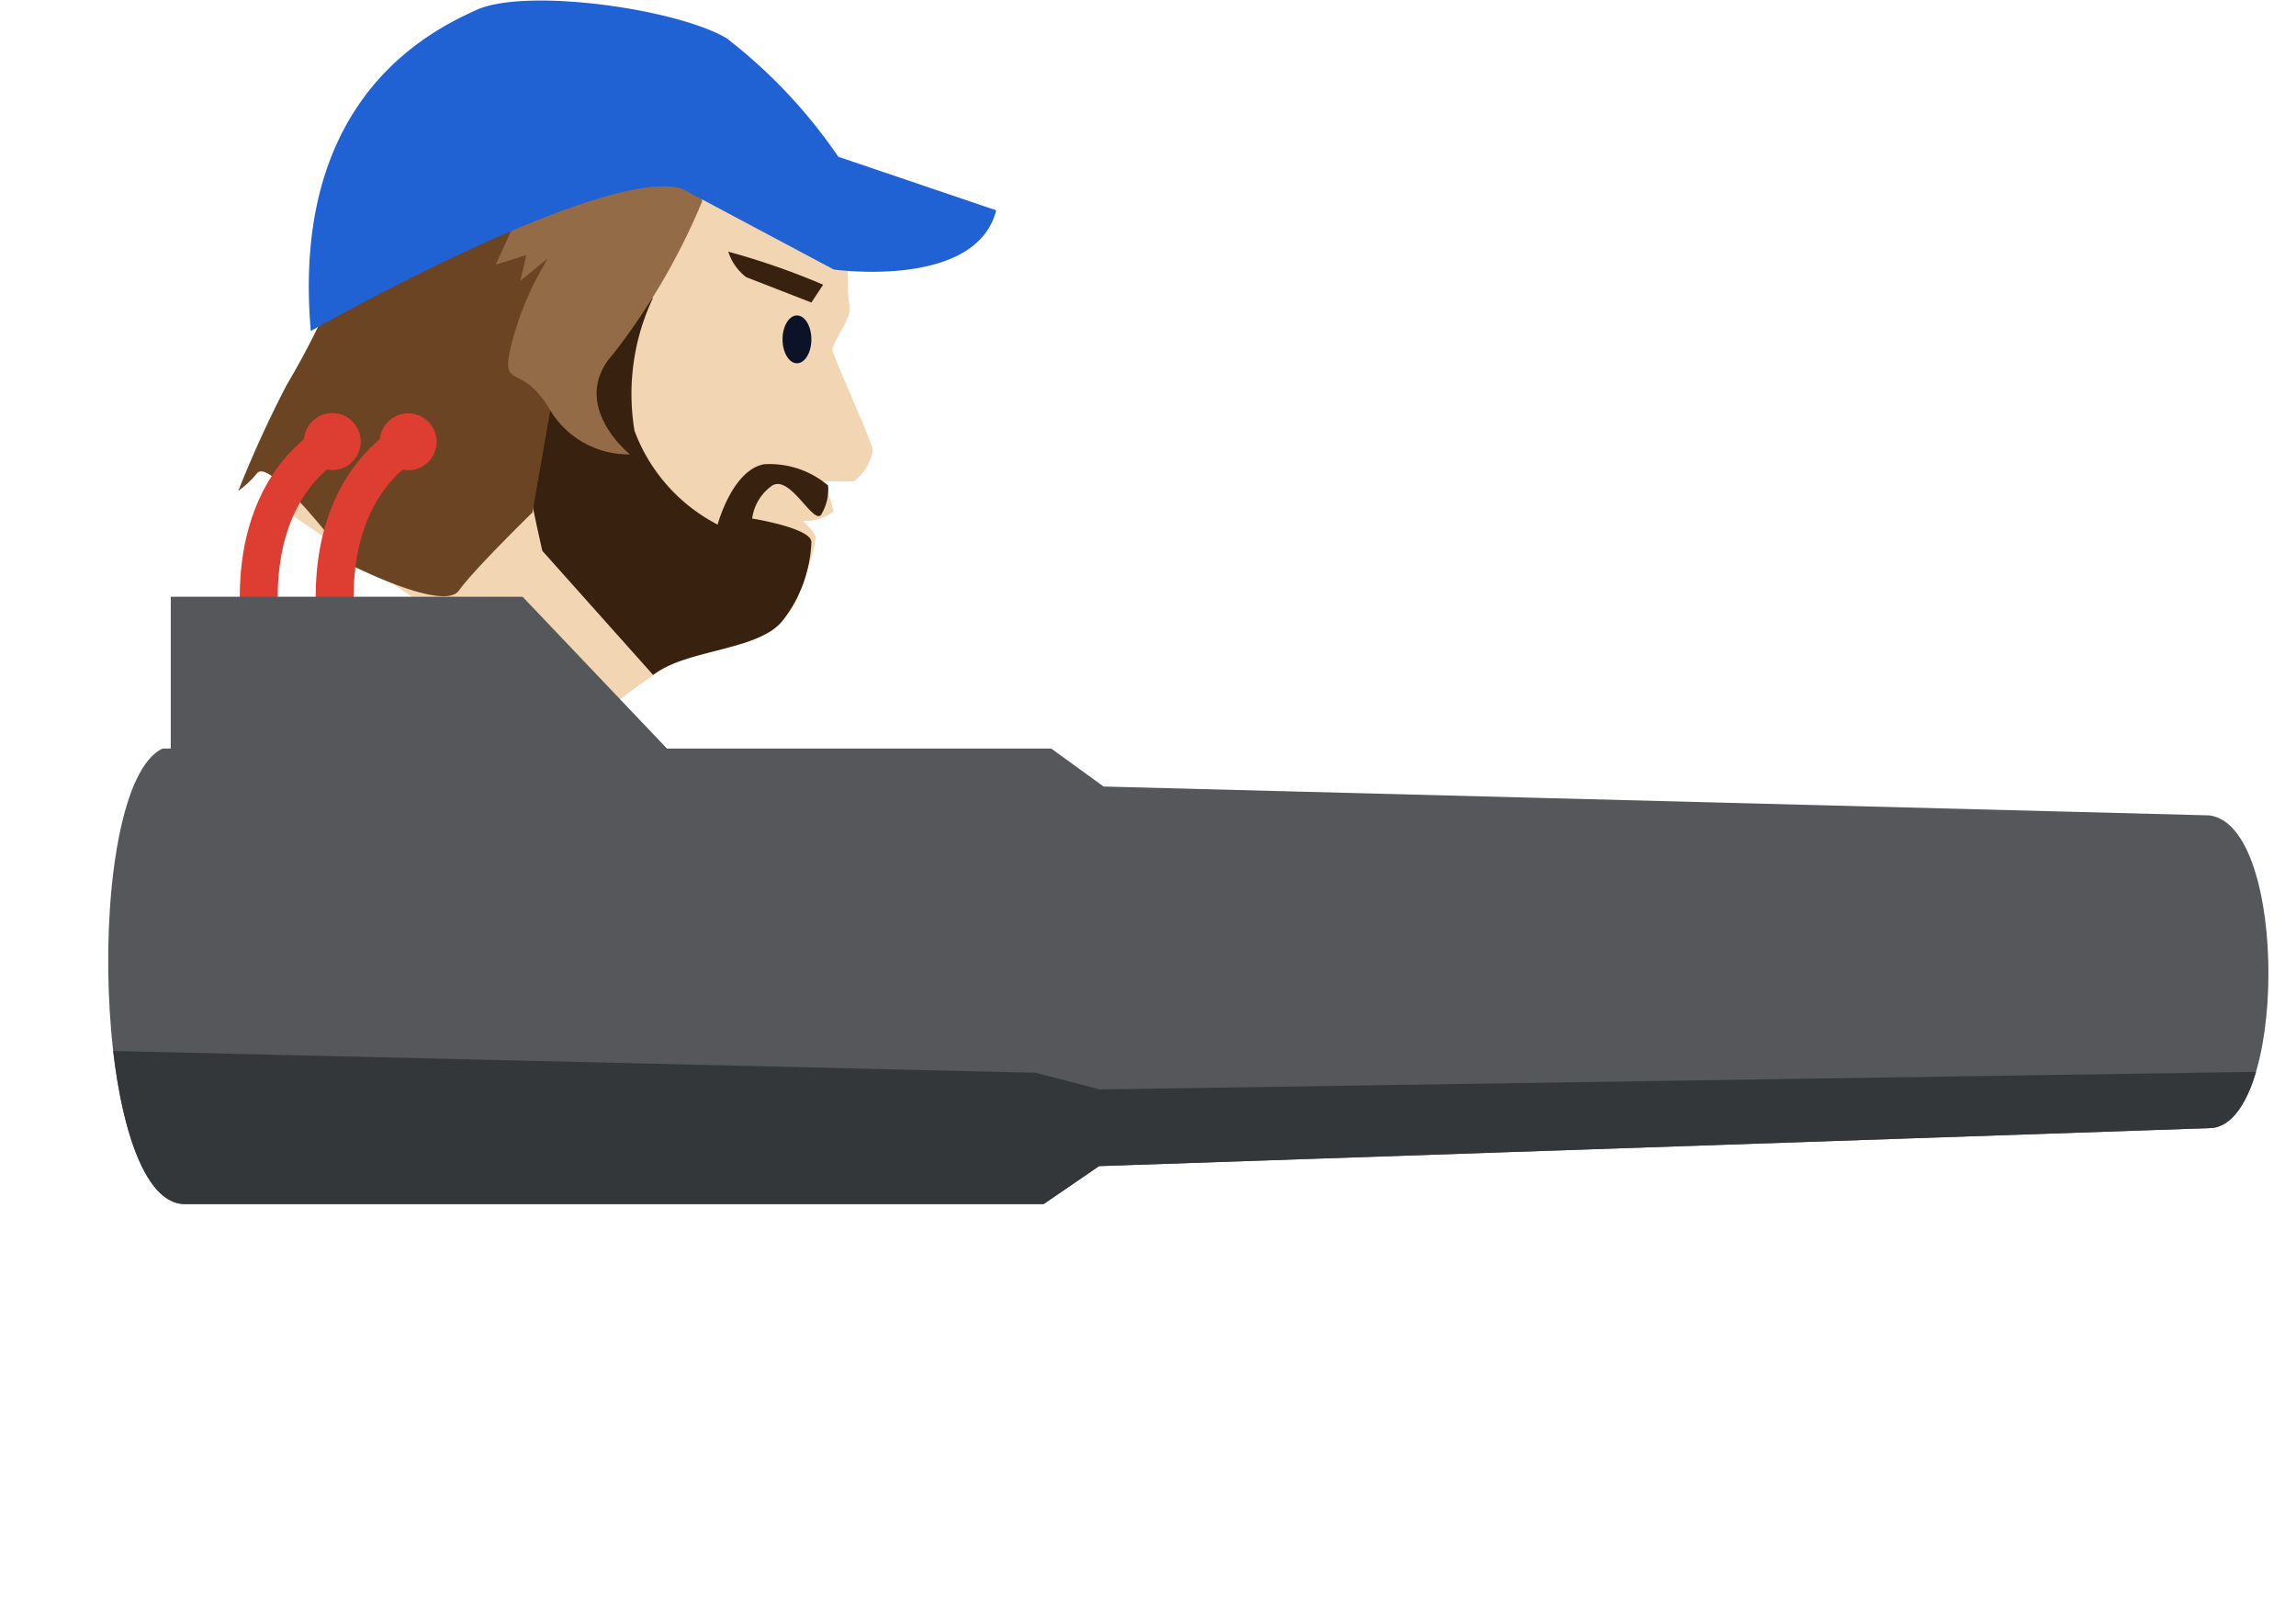 <svg xmlns="http://www.w3.org/2000/svg" xmlns:xlink="http://www.w3.org/1999/xlink" viewBox="0 0 60.5 42.22"><defs><clipPath id="a" transform="translate(-0.5 -5.28)"><path d="M4.78,25c-2.1,1-1.87,12,.59,12H28l1.46-1,29.25-1c2.05,0,2.12-8,0-8.24L29.58,26,28.2,25H4.78Z" style="fill:none"/></clipPath></defs><title>mcb-rotate</title><path d="M16.17,24.27s2.51-2.37,4.63-2.34c0,0,.89-0.75.74-1.21A3.32,3.32,0,0,0,22,19.42,1.73,1.73,0,0,0,21.65,19a1.27,1.27,0,0,0,.81-0.24,1.75,1.75,0,0,0-.34-0.8H23a1.26,1.26,0,0,0,.5-0.84c-0.09-.34-1-2.37-1.06-2.59s0.56-.87.44-1.25,0.19-2-.87-3.31-1.9-3.23-3.28-3.84a8.57,8.57,0,0,0-4.16-.53,5.55,5.55,0,0,0-4.78,3.5,8.53,8.53,0,0,0-.72,5.22s-0.63,2.84-1.16,4.34Z" transform="translate(-0.5 -5.28)" style="fill:#f2d6b3"/><path d="M17.71,23.06c0.9-.69,2.79-0.63,3.42-1.44a3.57,3.57,0,0,0,.75-2.06c0-.37-1.56-0.62-1.56-0.62a1.26,1.26,0,0,1,.53-0.87c0.47-.28,1.06,1,1.28.78a1.28,1.28,0,0,0,.19-0.78,2.38,2.38,0,0,0-1.69-.56c-0.84.16-1.22,1.59-1.22,1.59a4.58,4.58,0,0,1-2.19-2.47,5.92,5.92,0,0,1,.49-3.51s-3.11,2.2-3.36,2.88,0.12,2.36.44,3.79" transform="translate(-0.5 -5.28)" style="fill:#38210e"/><path d="M9.56,12.34a20.91,20.91,0,0,1-1.5,3.07,30.14,30.14,0,0,0-1.28,2.8,2.51,2.51,0,0,0,.5-0.47c0.38-.41,2.5,2.44,2.5,2.44s2.41,1.22,2.81.66,1.94-2.06,1.94-2.06L15,16.09l0.65-3,0.66-2.86-6,1Z" transform="translate(-0.5 -5.28)" style="fill:#6b4424"/><path d="M19,10.59a17.39,17.39,0,0,1-2.33,4c-1.22,1.34.43,2.66,0.43,2.66A2.41,2.41,0,0,1,15,16.09c-0.75-1.28-1.28-.53-1.06-1.59a8,8,0,0,1,.76-2l0.23-.41-0.72.59L14.37,12l-0.81.25,1.3-2.81L19,8.94v1.66Z" transform="translate(-0.5 -5.28)" style="fill:#936b47"/><path d="M8.69,14s7.69-4.37,9.78-3.75l4,2.13s3.75,0.53,4.28-1.56L22.59,9.41a13.69,13.69,0,0,0-2.94-3.12c-1.31-.78-5.28-1.34-6.59-0.75S8.16,7.94,8.69,14Z" transform="translate(-0.5 -5.28)" style="fill:#2061d3"/><ellipse cx="21" cy="8.94" rx="0.38" ry="0.63" style="fill:#0c1328"/><path d="M21.88,13.25l0.31-.47a19.23,19.23,0,0,0-2.5-.87,1.38,1.38,0,0,0,.47.67" transform="translate(-0.5 -5.28)" style="fill:#38210e"/><path d="M4.78,25c-2.1,1-1.87,12,.59,12H28l1.46-1,29.25-1c2.05,0,2.12-8,0-8.24L29.58,26,28.2,25H4.78Z" transform="translate(-0.5 -5.28)" style="fill:#55575b"/><g style="clip-path:url(#a)"><polygon points="0.58 27.63 27.29 28.26 28.98 28.7 60.5 28.22 60.5 34.72 0 42.22 0.58 27.63" style="fill:#34373a"/></g><path d="M7.42,22.17s-0.75-3.58,1.83-5.25" transform="translate(-0.5 -5.28)" style="fill:none;stroke:#dd3e31;stroke-miterlimit:10"/><circle cx="7.42" cy="22.17" r="0.75" transform="translate(-4.88 -3.29) rotate(-11.82)" style="fill:#dd3e31"/><circle cx="9.25" cy="16.92" r="0.75" transform="translate(-8.19 2.43) rotate(-32.83)" style="fill:#dd3e31"/><path d="M9.42,22.17s-0.75-3.58,1.83-5.25" transform="translate(-0.5 -5.28)" style="fill:none;stroke:#dd3e31;stroke-miterlimit:10"/><circle cx="9.42" cy="22.17" r="0.75" transform="translate(-4.84 -2.88) rotate(-11.82)" style="fill:#dd3e31"/><circle cx="11.25" cy="16.92" r="0.75" transform="translate(-7.87 3.52) rotate(-32.83)" style="fill:#dd3e31"/><polygon points="13.77 15.72 4.5 15.72 4.5 22.72 18.64 20.84 13.77 15.72" style="fill:#55575b"/></svg>